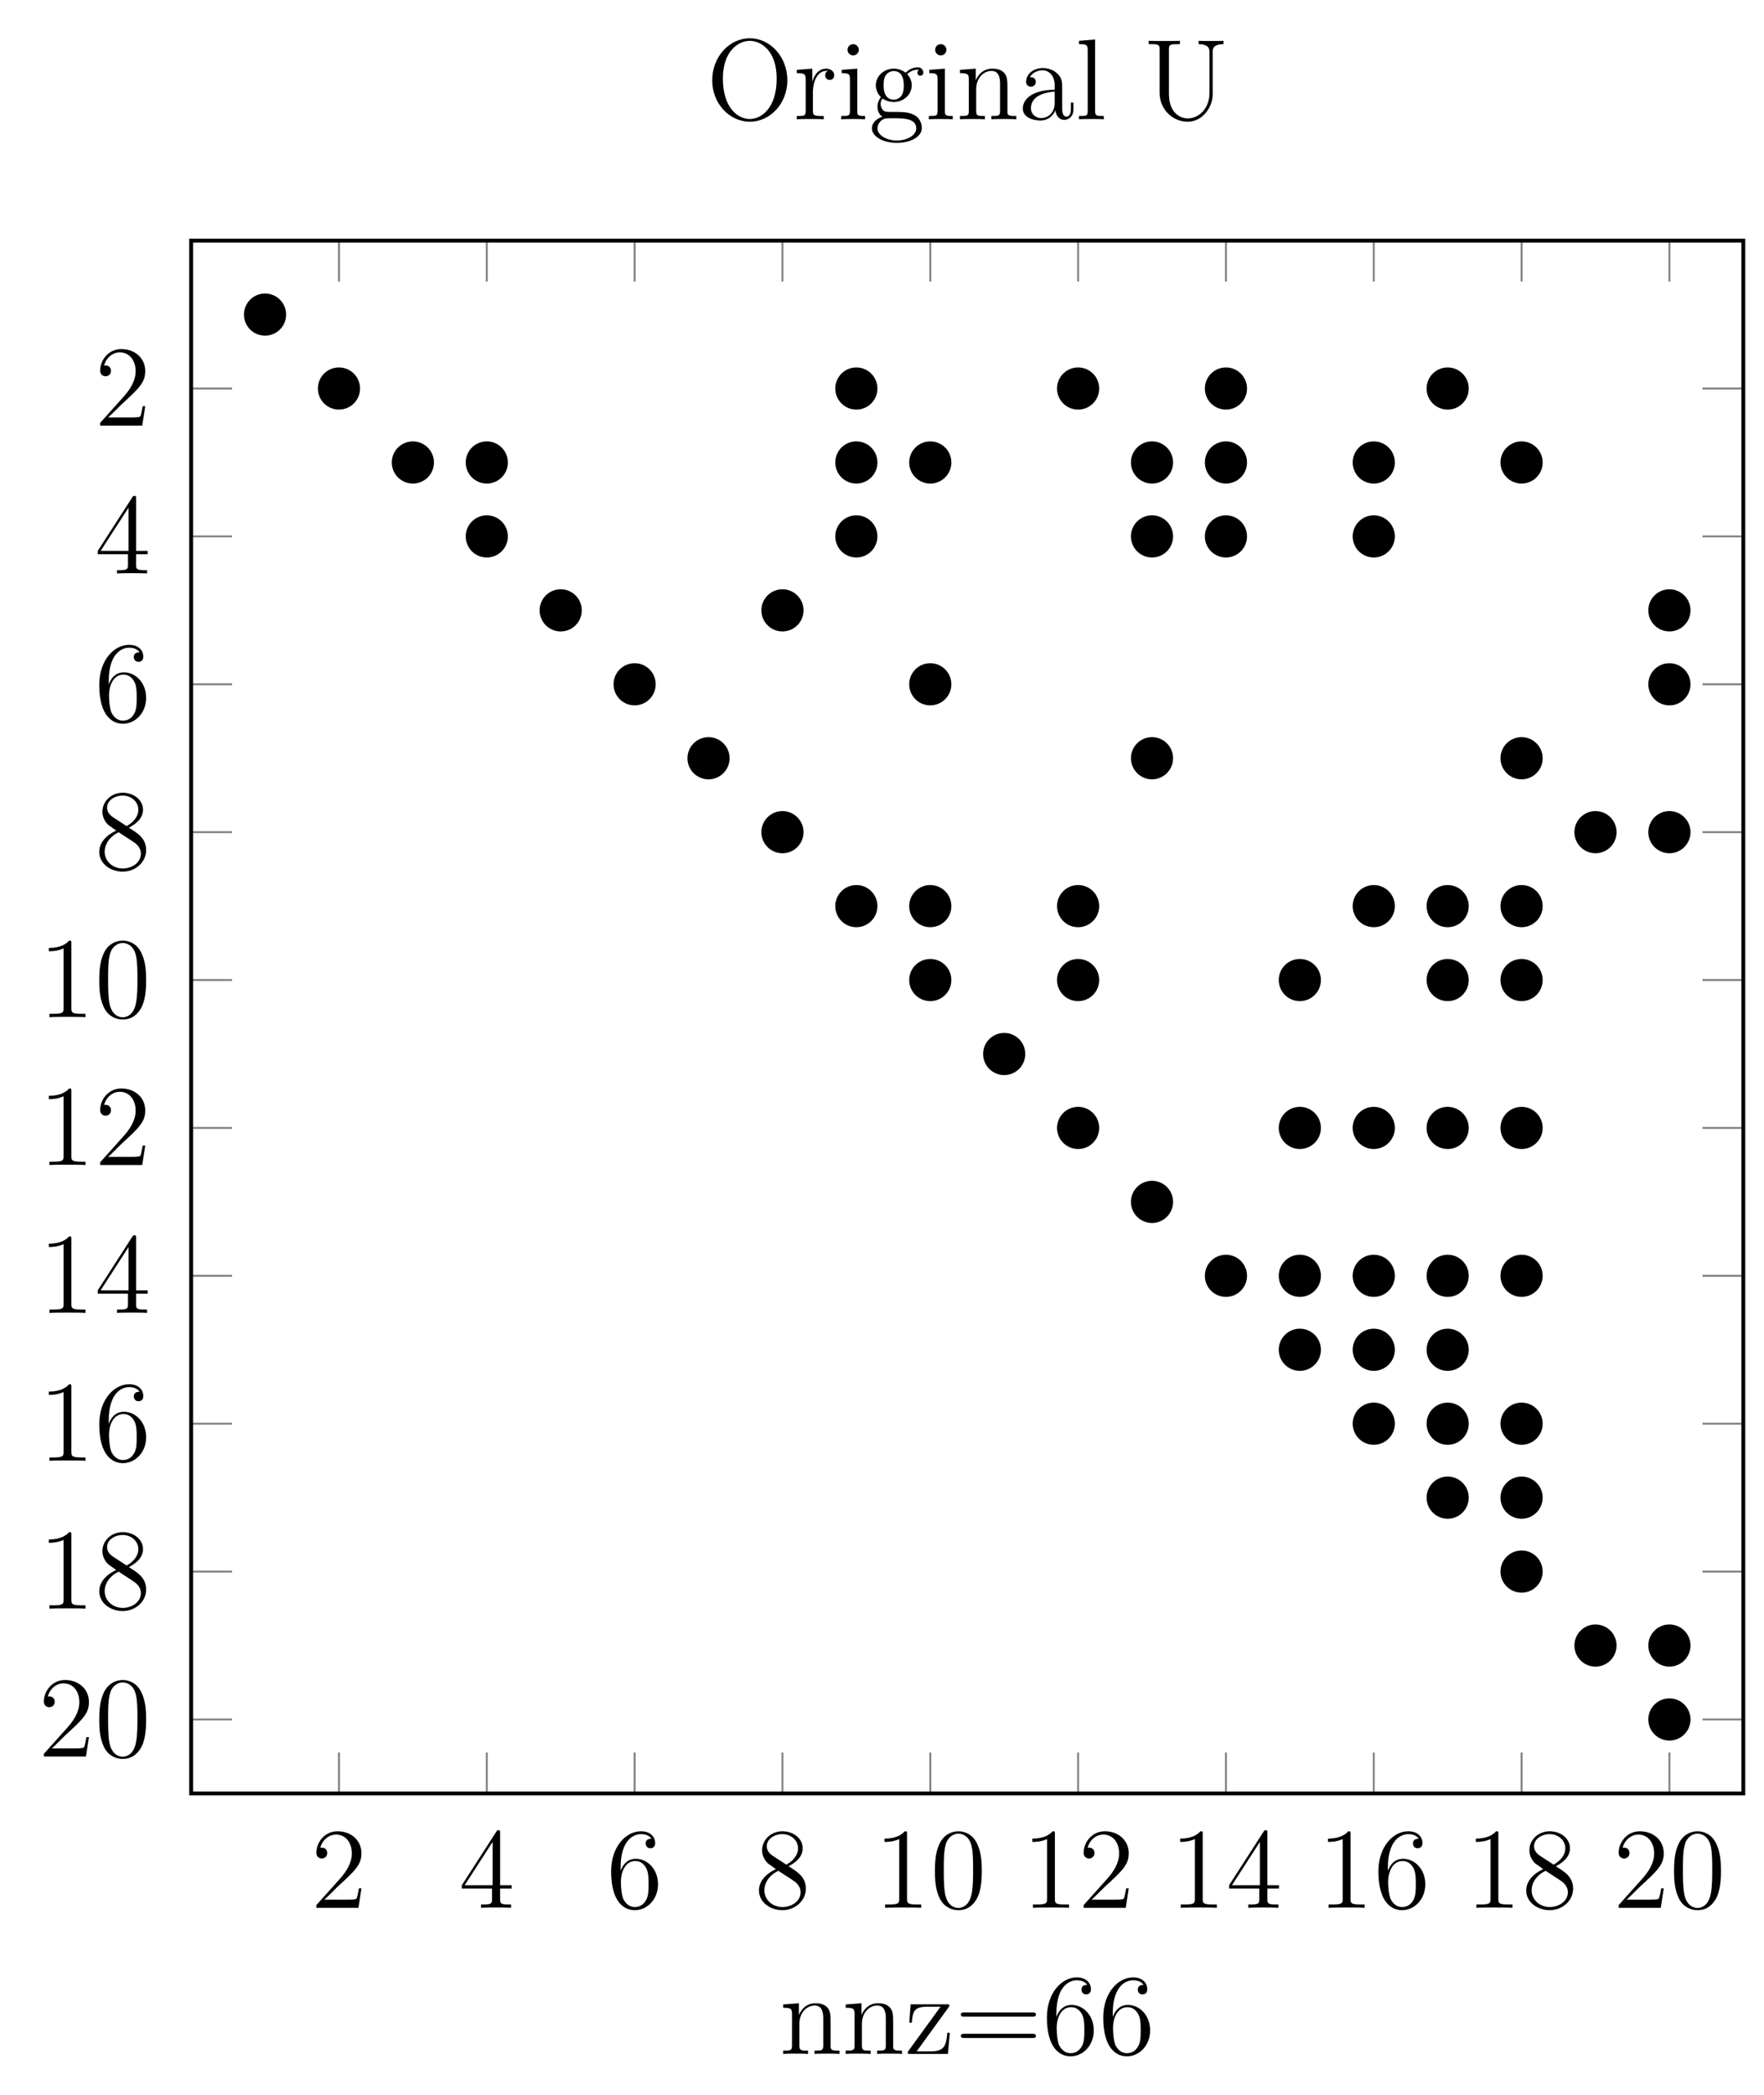 <?xml version="1.0" encoding="UTF-8"?>
<svg xmlns="http://www.w3.org/2000/svg" xmlns:xlink="http://www.w3.org/1999/xlink" width="183.42pt" height="217.72pt" viewBox="0 0 183.42 217.72" version="1.1">
<defs>
<g>
<symbol overflow="visible" id="glyph0-0">
<path style="stroke:none;" d=""/>
</symbol>
<symbol overflow="visible" id="glyph0-1">
<path style="stroke:none;" d="M 5.266 -2.016 L 5 -2.016 C 4.953 -1.812 4.859 -1.141 4.75 -0.953 C 4.656 -0.844 3.984 -0.844 3.625 -0.844 L 1.406 -0.844 C 1.734 -1.125 2.469 -1.891 2.766 -2.172 C 4.594 -3.844 5.266 -4.469 5.266 -5.656 C 5.266 -7.031 4.172 -7.953 2.781 -7.953 C 1.406 -7.953 0.578 -6.766 0.578 -5.734 C 0.578 -5.125 1.109 -5.125 1.141 -5.125 C 1.406 -5.125 1.703 -5.312 1.703 -5.688 C 1.703 -6.031 1.484 -6.25 1.141 -6.25 C 1.047 -6.25 1.016 -6.25 0.984 -6.234 C 1.203 -7.047 1.859 -7.609 2.625 -7.609 C 3.641 -7.609 4.266 -6.75 4.266 -5.656 C 4.266 -4.641 3.688 -3.75 3 -2.984 L 0.578 -0.281 L 0.578 0 L 4.953 0 Z M 5.266 -2.016 "/>
</symbol>
<symbol overflow="visible" id="glyph0-2">
<path style="stroke:none;" d="M 4.312 -7.781 C 4.312 -8.016 4.312 -8.062 4.141 -8.062 C 4.047 -8.062 4.016 -8.062 3.922 -7.922 L 0.328 -2.344 L 0.328 -2 L 3.469 -2 L 3.469 -0.906 C 3.469 -0.469 3.438 -0.344 2.562 -0.344 L 2.328 -0.344 L 2.328 0 C 2.609 -0.031 3.547 -0.031 3.891 -0.031 C 4.219 -0.031 5.172 -0.031 5.453 0 L 5.453 -0.344 L 5.219 -0.344 C 4.344 -0.344 4.312 -0.469 4.312 -0.906 L 4.312 -2 L 5.516 -2 L 5.516 -2.344 L 4.312 -2.344 Z M 3.531 -6.844 L 3.531 -2.344 L 0.625 -2.344 Z M 3.531 -6.844 "/>
</symbol>
<symbol overflow="visible" id="glyph0-3">
<path style="stroke:none;" d="M 1.469 -4.156 C 1.469 -7.188 2.938 -7.656 3.578 -7.656 C 4.016 -7.656 4.453 -7.531 4.672 -7.172 C 4.531 -7.172 4.078 -7.172 4.078 -6.688 C 4.078 -6.422 4.25 -6.188 4.562 -6.188 C 4.859 -6.188 5.062 -6.375 5.062 -6.719 C 5.062 -7.344 4.609 -7.953 3.578 -7.953 C 2.062 -7.953 0.484 -6.406 0.484 -3.781 C 0.484 -0.484 1.922 0.25 2.938 0.25 C 4.25 0.25 5.359 -0.891 5.359 -2.438 C 5.359 -4.031 4.25 -5.094 3.047 -5.094 C 1.984 -5.094 1.594 -4.172 1.469 -3.844 Z M 2.938 -0.078 C 2.188 -0.078 1.828 -0.734 1.719 -0.984 C 1.609 -1.297 1.5 -1.891 1.5 -2.719 C 1.5 -3.672 1.922 -4.859 3 -4.859 C 3.656 -4.859 4 -4.406 4.188 -4 C 4.375 -3.562 4.375 -2.969 4.375 -2.453 C 4.375 -1.844 4.375 -1.297 4.141 -0.844 C 3.844 -0.281 3.422 -0.078 2.938 -0.078 Z M 2.938 -0.078 "/>
</symbol>
<symbol overflow="visible" id="glyph0-4">
<path style="stroke:none;" d="M 3.562 -4.312 C 4.156 -4.641 5.031 -5.188 5.031 -6.188 C 5.031 -7.234 4.031 -7.953 2.922 -7.953 C 1.75 -7.953 0.812 -7.078 0.812 -5.984 C 0.812 -5.578 0.938 -5.172 1.266 -4.766 C 1.406 -4.609 1.406 -4.609 2.25 -4.016 C 1.094 -3.484 0.484 -2.672 0.484 -1.812 C 0.484 -0.531 1.703 0.25 2.922 0.25 C 4.25 0.25 5.359 -0.734 5.359 -1.984 C 5.359 -3.203 4.5 -3.734 3.562 -4.312 Z M 1.938 -5.391 C 1.781 -5.5 1.297 -5.812 1.297 -6.391 C 1.297 -7.172 2.109 -7.656 2.922 -7.656 C 3.781 -7.656 4.547 -7.047 4.547 -6.188 C 4.547 -5.453 4.016 -4.859 3.328 -4.484 Z M 2.5 -3.844 L 3.938 -2.906 C 4.25 -2.703 4.812 -2.328 4.812 -1.609 C 4.812 -0.688 3.891 -0.078 2.922 -0.078 C 1.906 -0.078 1.047 -0.812 1.047 -1.812 C 1.047 -2.734 1.719 -3.484 2.5 -3.844 Z M 2.5 -3.844 "/>
</symbol>
<symbol overflow="visible" id="glyph0-5">
<path style="stroke:none;" d="M 3.438 -7.656 C 3.438 -7.938 3.438 -7.953 3.203 -7.953 C 2.922 -7.625 2.312 -7.188 1.094 -7.188 L 1.094 -6.844 C 1.359 -6.844 1.953 -6.844 2.625 -7.141 L 2.625 -0.922 C 2.625 -0.484 2.578 -0.344 1.531 -0.344 L 1.156 -0.344 L 1.156 0 C 1.484 -0.031 2.641 -0.031 3.031 -0.031 C 3.438 -0.031 4.578 -0.031 4.906 0 L 4.906 -0.344 L 4.531 -0.344 C 3.484 -0.344 3.438 -0.484 3.438 -0.922 Z M 3.438 -7.656 "/>
</symbol>
<symbol overflow="visible" id="glyph0-6">
<path style="stroke:none;" d="M 5.359 -3.828 C 5.359 -4.812 5.297 -5.781 4.859 -6.688 C 4.375 -7.688 3.516 -7.953 2.922 -7.953 C 2.234 -7.953 1.391 -7.609 0.938 -6.609 C 0.609 -5.859 0.484 -5.109 0.484 -3.828 C 0.484 -2.672 0.578 -1.797 1 -0.938 C 1.469 -0.031 2.297 0.25 2.922 0.25 C 3.953 0.25 4.547 -0.375 4.906 -1.062 C 5.328 -1.953 5.359 -3.125 5.359 -3.828 Z M 2.922 0.016 C 2.531 0.016 1.75 -0.203 1.531 -1.5 C 1.406 -2.219 1.406 -3.125 1.406 -3.969 C 1.406 -4.953 1.406 -5.828 1.594 -6.531 C 1.797 -7.344 2.406 -7.703 2.922 -7.703 C 3.375 -7.703 4.062 -7.438 4.297 -6.406 C 4.453 -5.719 4.453 -4.781 4.453 -3.969 C 4.453 -3.172 4.453 -2.266 4.312 -1.531 C 4.094 -0.219 3.328 0.016 2.922 0.016 Z M 2.922 0.016 "/>
</symbol>
<symbol overflow="visible" id="glyph1-0">
<path style="stroke:none;" d=""/>
</symbol>
<symbol overflow="visible" id="glyph1-1">
<path style="stroke:none;" d="M 6.234 0 L 6.234 -0.344 C 5.625 -0.344 5.328 -0.344 5.312 -0.703 L 5.312 -2.906 C 5.312 -4.016 5.312 -4.344 5.047 -4.734 C 4.703 -5.203 4.141 -5.266 3.734 -5.266 C 2.562 -5.266 2.109 -4.281 2.016 -4.047 L 2.016 -5.266 L 0.375 -5.141 L 0.375 -4.797 C 1.188 -4.797 1.297 -4.703 1.297 -4.125 L 1.297 -0.891 C 1.297 -0.344 1.156 -0.344 0.375 -0.344 L 0.375 0 C 0.688 -0.031 1.344 -0.031 1.672 -0.031 C 2.016 -0.031 2.672 -0.031 2.969 0 L 2.969 -0.344 C 2.219 -0.344 2.062 -0.344 2.062 -0.891 L 2.062 -3.109 C 2.062 -4.359 2.891 -5.031 3.641 -5.031 C 4.375 -5.031 4.547 -4.422 4.547 -3.688 L 4.547 -0.891 C 4.547 -0.344 4.406 -0.344 3.641 -0.344 L 3.641 0 C 3.938 -0.031 4.594 -0.031 4.922 -0.031 C 5.266 -0.031 5.922 -0.031 6.234 0 Z M 6.234 0 "/>
</symbol>
<symbol overflow="visible" id="glyph1-2">
<path style="stroke:none;" d="M 4.703 -2.203 L 4.438 -2.203 C 4.328 -0.844 4.125 -0.266 2.703 -0.266 L 1.25 -0.266 L 4.547 -4.812 C 4.656 -4.953 4.656 -4.969 4.656 -5.016 C 4.656 -5.156 4.578 -5.156 4.375 -5.156 L 0.625 -5.156 L 0.484 -3.25 L 0.75 -3.25 C 0.828 -4.469 1.047 -4.906 2.359 -4.906 L 3.734 -4.906 L 0.328 -0.219 C 0.328 0 0.344 0 0.609 0 L 4.5 0 Z M 4.703 -2.203 "/>
</symbol>
<symbol overflow="visible" id="glyph1-3">
<path style="stroke:none;" d="M 8.453 -4.094 C 8.453 -4.312 8.25 -4.312 8.062 -4.312 L 1.031 -4.312 C 0.859 -4.312 0.641 -4.312 0.641 -4.094 C 0.641 -3.875 0.844 -3.875 1.031 -3.875 L 8.062 -3.875 C 8.234 -3.875 8.453 -3.875 8.453 -4.094 Z M 8.453 -1.859 C 8.453 -2.094 8.25 -2.094 8.062 -2.094 L 1.031 -2.094 C 0.859 -2.094 0.641 -2.094 0.641 -1.875 C 0.641 -1.656 0.844 -1.656 1.031 -1.656 L 8.062 -1.656 C 8.234 -1.656 8.453 -1.656 8.453 -1.859 Z M 8.453 -1.859 "/>
</symbol>
<symbol overflow="visible" id="glyph1-4">
<path style="stroke:none;" d="M 5.359 -2.438 C 5.359 -4.031 4.25 -5.094 3.047 -5.094 C 1.984 -5.094 1.594 -4.172 1.469 -3.844 L 1.469 -4.156 C 1.469 -7.188 2.938 -7.656 3.578 -7.656 C 4.016 -7.656 4.453 -7.531 4.672 -7.172 C 4.531 -7.172 4.078 -7.172 4.078 -6.688 C 4.078 -6.422 4.25 -6.188 4.562 -6.188 C 4.859 -6.188 5.062 -6.375 5.062 -6.719 C 5.062 -7.344 4.609 -7.953 3.578 -7.953 C 2.062 -7.953 0.484 -6.406 0.484 -3.781 C 0.484 -0.484 1.922 0.25 2.938 0.25 C 4.25 0.25 5.359 -0.891 5.359 -2.438 Z M 4.375 -2.453 C 4.375 -1.844 4.375 -1.297 4.141 -0.844 C 3.844 -0.281 3.422 -0.078 2.938 -0.078 C 2.188 -0.078 1.828 -0.734 1.719 -0.984 C 1.609 -1.297 1.5 -1.891 1.5 -2.719 C 1.5 -3.672 1.922 -4.859 3 -4.859 C 3.656 -4.859 4 -4.406 4.188 -4 C 4.375 -3.562 4.375 -2.969 4.375 -2.453 Z M 4.375 -2.453 "/>
</symbol>
<symbol overflow="visible" id="glyph1-5">
<path style="stroke:none;" d="M 8.453 -4.047 C 8.453 -6.531 6.641 -8.422 4.547 -8.422 C 2.422 -8.422 0.641 -6.5 0.641 -4.047 C 0.641 -1.625 2.453 0.25 4.547 0.25 C 6.688 0.25 8.453 -1.656 8.453 -4.047 Z M 7.344 -4.234 C 7.344 -1.125 5.719 -0.031 4.547 -0.031 C 3.328 -0.031 1.75 -1.172 1.75 -4.234 C 1.75 -7.156 3.422 -8.156 4.547 -8.156 C 5.719 -8.156 7.344 -7.125 7.344 -4.234 Z M 7.344 -4.234 "/>
</symbol>
<symbol overflow="visible" id="glyph1-6">
<path style="stroke:none;" d="M 4.219 -4.578 C 4.219 -4.938 3.891 -5.266 3.375 -5.266 C 2.359 -5.266 2.016 -4.172 1.953 -3.938 L 1.938 -3.938 L 1.938 -5.266 L 0.328 -5.141 L 0.328 -4.797 C 1.141 -4.797 1.25 -4.703 1.25 -4.125 L 1.25 -0.891 C 1.25 -0.344 1.109 -0.344 0.328 -0.344 L 0.328 0 C 0.672 -0.031 1.328 -0.031 1.688 -0.031 C 2.016 -0.031 2.859 -0.031 3.125 0 L 3.125 -0.344 L 2.891 -0.344 C 2.016 -0.344 2 -0.484 2 -0.906 L 2 -2.781 C 2 -3.938 2.469 -5.031 3.391 -5.031 C 3.484 -5.031 3.516 -5.031 3.562 -5.016 C 3.469 -4.969 3.281 -4.906 3.281 -4.578 C 3.281 -4.234 3.547 -4.094 3.734 -4.094 C 3.984 -4.094 4.219 -4.25 4.219 -4.578 Z M 4.219 -4.578 "/>
</symbol>
<symbol overflow="visible" id="glyph1-7">
<path style="stroke:none;" d="M 2.875 0 L 2.875 -0.344 C 2.109 -0.344 2.062 -0.406 2.062 -0.875 L 2.062 -5.266 L 0.438 -5.141 L 0.438 -4.797 C 1.188 -4.797 1.297 -4.719 1.297 -4.141 L 1.297 -0.891 C 1.297 -0.344 1.172 -0.344 0.391 -0.344 L 0.391 0 C 0.734 -0.031 1.297 -0.031 1.656 -0.031 C 1.781 -0.031 2.469 -0.031 2.875 0 Z M 2.219 -7.219 C 2.219 -7.578 1.922 -7.812 1.641 -7.812 C 1.297 -7.812 1.047 -7.547 1.047 -7.219 C 1.047 -6.906 1.312 -6.641 1.625 -6.641 C 1.984 -6.641 2.219 -6.938 2.219 -7.219 Z M 2.219 -7.219 "/>
</symbol>
<symbol overflow="visible" id="glyph1-8">
<path style="stroke:none;" d="M 5.672 -4.859 C 5.672 -5.062 5.516 -5.406 5.094 -5.406 C 4.469 -5.406 4 -5.016 3.844 -4.844 C 3.484 -5.109 3.062 -5.266 2.609 -5.266 C 1.531 -5.266 0.734 -4.453 0.734 -3.531 C 0.734 -2.859 1.141 -2.422 1.266 -2.312 C 1.125 -2.125 0.906 -1.781 0.906 -1.312 C 0.906 -0.625 1.328 -0.328 1.422 -0.266 C 0.875 -0.109 0.328 0.328 0.328 0.938 C 0.328 1.766 1.453 2.453 2.922 2.453 C 4.344 2.453 5.516 1.812 5.516 0.922 C 5.516 0.625 5.438 -0.078 4.719 -0.453 C 4.109 -0.766 3.516 -0.766 2.484 -0.766 C 1.75 -0.766 1.672 -0.766 1.453 -0.984 C 1.344 -1.109 1.234 -1.344 1.234 -1.594 C 1.234 -1.797 1.297 -2 1.422 -2.156 C 1.984 -1.797 2.469 -1.797 2.594 -1.797 C 3.672 -1.797 4.469 -2.609 4.469 -3.531 C 4.469 -3.844 4.375 -4.297 4 -4.688 C 4.453 -5.156 5.016 -5.156 5.078 -5.156 C 5.125 -5.156 5.188 -5.156 5.234 -5.141 C 5.109 -5.094 5.062 -4.969 5.062 -4.844 C 5.062 -4.672 5.172 -4.531 5.359 -4.531 C 5.469 -4.531 5.672 -4.594 5.672 -4.859 Z M 3.641 -3.531 C 3.641 -3.328 3.641 -2.828 3.438 -2.516 C 3.219 -2.156 2.859 -2.047 2.609 -2.047 C 1.547 -2.047 1.547 -3.25 1.547 -3.531 C 1.547 -3.734 1.547 -4.234 1.75 -4.547 C 1.984 -4.906 2.344 -5.016 2.594 -5.016 C 3.641 -5.016 3.641 -3.812 3.641 -3.531 Z M 4.938 0.938 C 4.938 1.641 4.031 2.203 2.922 2.203 C 1.781 2.203 0.906 1.609 0.906 0.938 C 0.906 0.844 0.938 0.375 1.391 0.062 C 1.656 -0.109 1.75 -0.109 2.594 -0.109 C 3.578 -0.109 4.938 -0.109 4.938 0.938 Z M 4.938 0.938 "/>
</symbol>
<symbol overflow="visible" id="glyph1-9">
<path style="stroke:none;" d="M 5.672 -1.062 L 5.672 -1.734 L 5.406 -1.734 L 5.406 -1.062 C 5.406 -0.375 5.109 -0.281 4.953 -0.281 C 4.5 -0.281 4.5 -0.922 4.5 -1.094 L 4.5 -3.188 C 4.5 -3.844 4.5 -4.312 3.969 -4.781 C 3.547 -5.156 3.016 -5.328 2.484 -5.328 C 1.5 -5.328 0.75 -4.688 0.75 -3.906 C 0.75 -3.562 0.984 -3.391 1.25 -3.391 C 1.547 -3.391 1.75 -3.594 1.75 -3.891 C 1.75 -4.375 1.312 -4.375 1.141 -4.375 C 1.406 -4.875 1.984 -5.094 2.469 -5.094 C 3.016 -5.094 3.719 -4.641 3.719 -3.562 L 3.719 -3.078 C 1.312 -3.047 0.406 -2.047 0.406 -1.125 C 0.406 -0.172 1.5 0.125 2.234 0.125 C 3.031 0.125 3.562 -0.359 3.797 -0.938 C 3.844 -0.375 4.203 0.062 4.719 0.062 C 4.969 0.062 5.672 -0.109 5.672 -1.062 Z M 3.719 -1.688 C 3.719 -0.516 2.844 -0.125 2.328 -0.125 C 1.75 -0.125 1.25 -0.547 1.25 -1.125 C 1.25 -2.703 3.281 -2.844 3.719 -2.875 Z M 3.719 -1.688 "/>
</symbol>
<symbol overflow="visible" id="glyph1-10">
<path style="stroke:none;" d="M 2.969 0 L 2.969 -0.344 C 2.203 -0.344 2.062 -0.344 2.062 -0.891 L 2.062 -8.297 L 0.391 -8.156 L 0.391 -7.812 C 1.203 -7.812 1.297 -7.734 1.297 -7.141 L 1.297 -0.891 C 1.297 -0.344 1.172 -0.344 0.391 -0.344 L 0.391 0 C 0.734 -0.031 1.312 -0.031 1.672 -0.031 C 2.031 -0.031 2.625 -0.031 2.969 0 Z M 2.969 0 "/>
</symbol>
<symbol overflow="visible" id="glyph1-11">
<path style="stroke:none;" d="M 8.266 -7.812 L 8.266 -8.156 C 7.953 -8.141 7.312 -8.141 6.984 -8.141 C 6.641 -8.141 5.984 -8.141 5.672 -8.156 L 5.672 -7.812 C 6.812 -7.812 6.812 -7.25 6.812 -6.938 L 6.812 -2.75 C 6.812 -1.078 5.672 -0.094 4.547 -0.094 C 3.844 -0.094 2.594 -0.578 2.594 -2.672 L 2.594 -7.25 C 2.594 -7.703 2.625 -7.812 3.484 -7.812 L 3.734 -7.812 L 3.734 -8.156 C 3.438 -8.141 2.469 -8.141 2.109 -8.141 C 1.75 -8.141 0.781 -8.141 0.484 -8.156 L 0.484 -7.812 L 0.734 -7.812 C 1.594 -7.812 1.625 -7.703 1.625 -7.25 L 1.625 -2.734 C 1.625 -1 3.016 0.25 4.531 0.25 C 6.188 0.25 7.141 -1.375 7.141 -2.562 L 7.141 -7.094 C 7.141 -7.812 8.062 -7.812 8.266 -7.812 Z M 8.266 -7.812 "/>
</symbol>
</g>
</defs>
<g id="surface1">
<path style="fill:none;stroke-width:0.199;stroke-linecap:butt;stroke-linejoin:miter;stroke:rgb(50%,50%,50%);stroke-opacity:1;stroke-miterlimit:10;" d="M 15.372 0.001 L 15.372 -4.253 M 30.743 0.001 L 30.743 -4.253 M 46.114 0.001 L 46.114 -4.253 M 61.485 0.001 L 61.485 -4.253 M 76.856 0.001 L 76.856 -4.253 M 92.228 0.001 L 92.228 -4.253 M 107.599 0.001 L 107.599 -4.253 M 122.97 0.001 L 122.97 -4.253 M 138.341 0.001 L 138.341 -4.253 M 153.712 0.001 L 153.712 -4.253 M 15.372 -161.397 L 15.372 -157.143 M 30.743 -161.397 L 30.743 -157.143 M 46.114 -161.397 L 46.114 -157.143 M 61.485 -161.397 L 61.485 -157.143 M 76.856 -161.397 L 76.856 -157.143 M 92.228 -161.397 L 92.228 -157.143 M 107.599 -161.397 L 107.599 -157.143 M 122.97 -161.397 L 122.97 -157.143 M 138.341 -161.397 L 138.341 -157.143 M 153.712 -161.397 L 153.712 -157.143 " transform="matrix(1,0,0,-1,19.874,25.013)"/>
<path style="fill:none;stroke-width:0.199;stroke-linecap:butt;stroke-linejoin:miter;stroke:rgb(50%,50%,50%);stroke-opacity:1;stroke-miterlimit:10;" d="M 0.001 -15.37 L 4.251 -15.37 M 0.001 -30.741 L 4.251 -30.741 M 0.001 -46.112 L 4.251 -46.112 M 0.001 -61.483 L 4.251 -61.483 M 0.001 -76.854 L 4.251 -76.854 M 0.001 -92.225 L 4.251 -92.225 M 0.001 -107.596 L 4.251 -107.596 M 0.001 -122.967 L 4.251 -122.967 M 0.001 -138.339 L 4.251 -138.339 M 0.001 -153.71 L 4.251 -153.71 M 161.396 -15.37 L 157.146 -15.37 M 161.396 -30.741 L 157.146 -30.741 M 161.396 -46.112 L 157.146 -46.112 M 161.396 -61.483 L 157.146 -61.483 M 161.396 -76.854 L 157.146 -76.854 M 161.396 -92.225 L 157.146 -92.225 M 161.396 -107.596 L 157.146 -107.596 M 161.396 -122.967 L 157.146 -122.967 M 161.396 -138.339 L 157.146 -138.339 M 161.396 -153.71 L 157.146 -153.71 " transform="matrix(1,0,0,-1,19.874,25.013)"/>
<path style="fill:none;stroke-width:0.399;stroke-linecap:butt;stroke-linejoin:miter;stroke:rgb(0%,0%,0%);stroke-opacity:1;stroke-miterlimit:10;" d="M 0.001 0.001 L 0.001 -161.397 L 161.396 -161.397 L 161.396 0.001 Z M 0.001 0.001 " transform="matrix(1,0,0,-1,19.874,25.013)"/>
<g style="fill:rgb(0%,0%,0%);fill-opacity:1;">
  <use xlink:href="#glyph0-1" x="32.318" y="198.297"/>
</g>
<g style="fill:rgb(0%,0%,0%);fill-opacity:1;">
  <use xlink:href="#glyph0-2" x="47.69" y="198.297"/>
</g>
<g style="fill:rgb(0%,0%,0%);fill-opacity:1;">
  <use xlink:href="#glyph0-3" x="63.061" y="198.297"/>
</g>
<g style="fill:rgb(0%,0%,0%);fill-opacity:1;">
  <use xlink:href="#glyph0-4" x="78.432" y="198.297"/>
</g>
<g style="fill:rgb(0%,0%,0%);fill-opacity:1;">
  <use xlink:href="#glyph0-5" x="90.876" y="198.297"/>
  <use xlink:href="#glyph0-6" x="96.729" y="198.297"/>
</g>
<g style="fill:rgb(0%,0%,0%);fill-opacity:1;">
  <use xlink:href="#glyph0-5" x="106.247" y="198.297"/>
  <use xlink:href="#glyph0-1" x="112.1" y="198.297"/>
</g>
<g style="fill:rgb(0%,0%,0%);fill-opacity:1;">
  <use xlink:href="#glyph0-5" x="121.618" y="198.297"/>
  <use xlink:href="#glyph0-2" x="127.471" y="198.297"/>
</g>
<g style="fill:rgb(0%,0%,0%);fill-opacity:1;">
  <use xlink:href="#glyph0-5" x="136.989" y="198.297"/>
  <use xlink:href="#glyph0-3" x="142.842" y="198.297"/>
</g>
<g style="fill:rgb(0%,0%,0%);fill-opacity:1;">
  <use xlink:href="#glyph0-5" x="152.36" y="198.297"/>
  <use xlink:href="#glyph0-4" x="158.213" y="198.297"/>
</g>
<g style="fill:rgb(0%,0%,0%);fill-opacity:1;">
  <use xlink:href="#glyph0-1" x="167.731" y="198.297"/>
  <use xlink:href="#glyph0-6" x="173.584" y="198.297"/>
</g>
<g style="fill:rgb(0%,0%,0%);fill-opacity:1;">
  <use xlink:href="#glyph0-1" x="9.837" y="44.236"/>
</g>
<g style="fill:rgb(0%,0%,0%);fill-opacity:1;">
  <use xlink:href="#glyph0-2" x="9.837" y="59.607"/>
</g>
<g style="fill:rgb(0%,0%,0%);fill-opacity:1;">
  <use xlink:href="#glyph0-3" x="9.837" y="74.978"/>
</g>
<g style="fill:rgb(0%,0%,0%);fill-opacity:1;">
  <use xlink:href="#glyph0-4" x="9.837" y="90.349"/>
</g>
<g style="fill:rgb(0%,0%,0%);fill-opacity:1;">
  <use xlink:href="#glyph0-5" x="3.984" y="105.72"/>
  <use xlink:href="#glyph0-6" x="9.837" y="105.72"/>
</g>
<g style="fill:rgb(0%,0%,0%);fill-opacity:1;">
  <use xlink:href="#glyph0-5" x="3.984" y="121.091"/>
  <use xlink:href="#glyph0-1" x="9.837" y="121.091"/>
</g>
<g style="fill:rgb(0%,0%,0%);fill-opacity:1;">
  <use xlink:href="#glyph0-5" x="3.984" y="136.462"/>
  <use xlink:href="#glyph0-2" x="9.837" y="136.462"/>
</g>
<g style="fill:rgb(0%,0%,0%);fill-opacity:1;">
  <use xlink:href="#glyph0-5" x="3.984" y="151.833"/>
  <use xlink:href="#glyph0-3" x="9.837" y="151.833"/>
</g>
<g style="fill:rgb(0%,0%,0%);fill-opacity:1;">
  <use xlink:href="#glyph0-5" x="3.984" y="167.204"/>
  <use xlink:href="#glyph0-4" x="9.837" y="167.204"/>
</g>
<g style="fill:rgb(0%,0%,0%);fill-opacity:1;">
  <use xlink:href="#glyph0-1" x="3.984" y="182.576"/>
  <use xlink:href="#glyph0-6" x="9.837" y="182.576"/>
</g>
<path style="fill-rule:nonzero;fill:rgb(0%,0%,0%);fill-opacity:1;stroke-width:0.399;stroke-linecap:butt;stroke-linejoin:miter;stroke:rgb(0%,0%,0%);stroke-opacity:1;stroke-miterlimit:10;" d="M 9.677 -7.686 C 9.677 -6.585 8.786 -5.694 7.685 -5.694 C 6.587 -5.694 5.692 -6.585 5.692 -7.686 C 5.692 -8.788 6.587 -9.678 7.685 -9.678 C 8.786 -9.678 9.677 -8.788 9.677 -7.686 Z M 9.677 -7.686 " transform="matrix(1,0,0,-1,19.874,25.013)"/>
<path style="fill-rule:nonzero;fill:rgb(0%,0%,0%);fill-opacity:1;stroke-width:0.399;stroke-linecap:butt;stroke-linejoin:miter;stroke:rgb(0%,0%,0%);stroke-opacity:1;stroke-miterlimit:10;" d="M 17.364 -15.37 C 17.364 -14.272 16.47 -13.378 15.372 -13.378 C 14.271 -13.378 13.38 -14.272 13.38 -15.37 C 13.38 -16.471 14.271 -17.362 15.372 -17.362 C 16.47 -17.362 17.364 -16.471 17.364 -15.37 Z M 17.364 -15.37 " transform="matrix(1,0,0,-1,19.874,25.013)"/>
<path style="fill-rule:nonzero;fill:rgb(0%,0%,0%);fill-opacity:1;stroke-width:0.399;stroke-linecap:butt;stroke-linejoin:miter;stroke:rgb(0%,0%,0%);stroke-opacity:1;stroke-miterlimit:10;" d="M 25.048 -23.057 C 25.048 -21.956 24.157 -21.065 23.056 -21.065 C 21.954 -21.065 21.064 -21.956 21.064 -23.057 C 21.064 -24.159 21.954 -25.049 23.056 -25.049 C 24.157 -25.049 25.048 -24.159 25.048 -23.057 Z M 25.048 -23.057 " transform="matrix(1,0,0,-1,19.874,25.013)"/>
<path style="fill-rule:nonzero;fill:rgb(0%,0%,0%);fill-opacity:1;stroke-width:0.399;stroke-linecap:butt;stroke-linejoin:miter;stroke:rgb(0%,0%,0%);stroke-opacity:1;stroke-miterlimit:10;" d="M 32.735 -23.057 C 32.735 -21.956 31.841 -21.065 30.743 -21.065 C 29.642 -21.065 28.751 -21.956 28.751 -23.057 C 28.751 -24.159 29.642 -25.049 30.743 -25.049 C 31.841 -25.049 32.735 -24.159 32.735 -23.057 Z M 32.735 -23.057 " transform="matrix(1,0,0,-1,19.874,25.013)"/>
<path style="fill-rule:nonzero;fill:rgb(0%,0%,0%);fill-opacity:1;stroke-width:0.399;stroke-linecap:butt;stroke-linejoin:miter;stroke:rgb(0%,0%,0%);stroke-opacity:1;stroke-miterlimit:10;" d="M 32.735 -30.741 C 32.735 -29.643 31.841 -28.749 30.743 -28.749 C 29.642 -28.749 28.751 -29.643 28.751 -30.741 C 28.751 -31.842 29.642 -32.733 30.743 -32.733 C 31.841 -32.733 32.735 -31.842 32.735 -30.741 Z M 32.735 -30.741 " transform="matrix(1,0,0,-1,19.874,25.013)"/>
<path style="fill-rule:nonzero;fill:rgb(0%,0%,0%);fill-opacity:1;stroke-width:0.399;stroke-linecap:butt;stroke-linejoin:miter;stroke:rgb(0%,0%,0%);stroke-opacity:1;stroke-miterlimit:10;" d="M 40.419 -38.428 C 40.419 -37.327 39.528 -36.436 38.427 -36.436 C 37.325 -36.436 36.435 -37.327 36.435 -38.428 C 36.435 -39.53 37.325 -40.421 38.427 -40.421 C 39.528 -40.421 40.419 -39.53 40.419 -38.428 Z M 40.419 -38.428 " transform="matrix(1,0,0,-1,19.874,25.013)"/>
<path style="fill-rule:nonzero;fill:rgb(0%,0%,0%);fill-opacity:1;stroke-width:0.399;stroke-linecap:butt;stroke-linejoin:miter;stroke:rgb(0%,0%,0%);stroke-opacity:1;stroke-miterlimit:10;" d="M 48.106 -46.112 C 48.106 -45.014 47.212 -44.12 46.114 -44.12 C 45.013 -44.12 44.122 -45.014 44.122 -46.112 C 44.122 -47.214 45.013 -48.104 46.114 -48.104 C 47.212 -48.104 48.106 -47.214 48.106 -46.112 Z M 48.106 -46.112 " transform="matrix(1,0,0,-1,19.874,25.013)"/>
<path style="fill-rule:nonzero;fill:rgb(0%,0%,0%);fill-opacity:1;stroke-width:0.399;stroke-linecap:butt;stroke-linejoin:miter;stroke:rgb(0%,0%,0%);stroke-opacity:1;stroke-miterlimit:10;" d="M 55.79 -53.8 C 55.79 -52.698 54.899 -51.807 53.798 -51.807 C 52.696 -51.807 51.806 -52.698 51.806 -53.8 C 51.806 -54.897 52.696 -55.792 53.798 -55.792 C 54.899 -55.792 55.79 -54.897 55.79 -53.8 Z M 55.79 -53.8 " transform="matrix(1,0,0,-1,19.874,25.013)"/>
<path style="fill-rule:nonzero;fill:rgb(0%,0%,0%);fill-opacity:1;stroke-width:0.399;stroke-linecap:butt;stroke-linejoin:miter;stroke:rgb(0%,0%,0%);stroke-opacity:1;stroke-miterlimit:10;" d="M 63.478 -38.428 C 63.478 -37.327 62.583 -36.436 61.485 -36.436 C 60.384 -36.436 59.493 -37.327 59.493 -38.428 C 59.493 -39.53 60.384 -40.421 61.485 -40.421 C 62.583 -40.421 63.478 -39.53 63.478 -38.428 Z M 63.478 -38.428 " transform="matrix(1,0,0,-1,19.874,25.013)"/>
<path style="fill-rule:nonzero;fill:rgb(0%,0%,0%);fill-opacity:1;stroke-width:0.399;stroke-linecap:butt;stroke-linejoin:miter;stroke:rgb(0%,0%,0%);stroke-opacity:1;stroke-miterlimit:10;" d="M 63.478 -61.483 C 63.478 -60.385 62.583 -59.491 61.485 -59.491 C 60.384 -59.491 59.493 -60.385 59.493 -61.483 C 59.493 -62.585 60.384 -63.475 61.485 -63.475 C 62.583 -63.475 63.478 -62.585 63.478 -61.483 Z M 63.478 -61.483 " transform="matrix(1,0,0,-1,19.874,25.013)"/>
<path style="fill-rule:nonzero;fill:rgb(0%,0%,0%);fill-opacity:1;stroke-width:0.399;stroke-linecap:butt;stroke-linejoin:miter;stroke:rgb(0%,0%,0%);stroke-opacity:1;stroke-miterlimit:10;" d="M 71.161 -15.37 C 71.161 -14.272 70.271 -13.378 69.169 -13.378 C 68.067 -13.378 67.177 -14.272 67.177 -15.37 C 67.177 -16.471 68.067 -17.362 69.169 -17.362 C 70.271 -17.362 71.161 -16.471 71.161 -15.37 Z M 71.161 -15.37 " transform="matrix(1,0,0,-1,19.874,25.013)"/>
<path style="fill-rule:nonzero;fill:rgb(0%,0%,0%);fill-opacity:1;stroke-width:0.399;stroke-linecap:butt;stroke-linejoin:miter;stroke:rgb(0%,0%,0%);stroke-opacity:1;stroke-miterlimit:10;" d="M 71.161 -23.057 C 71.161 -21.956 70.271 -21.065 69.169 -21.065 C 68.067 -21.065 67.177 -21.956 67.177 -23.057 C 67.177 -24.159 68.067 -25.049 69.169 -25.049 C 70.271 -25.049 71.161 -24.159 71.161 -23.057 Z M 71.161 -23.057 " transform="matrix(1,0,0,-1,19.874,25.013)"/>
<path style="fill-rule:nonzero;fill:rgb(0%,0%,0%);fill-opacity:1;stroke-width:0.399;stroke-linecap:butt;stroke-linejoin:miter;stroke:rgb(0%,0%,0%);stroke-opacity:1;stroke-miterlimit:10;" d="M 71.161 -30.741 C 71.161 -29.643 70.271 -28.749 69.169 -28.749 C 68.067 -28.749 67.177 -29.643 67.177 -30.741 C 67.177 -31.842 68.067 -32.733 69.169 -32.733 C 70.271 -32.733 71.161 -31.842 71.161 -30.741 Z M 71.161 -30.741 " transform="matrix(1,0,0,-1,19.874,25.013)"/>
<path style="fill-rule:nonzero;fill:rgb(0%,0%,0%);fill-opacity:1;stroke-width:0.399;stroke-linecap:butt;stroke-linejoin:miter;stroke:rgb(0%,0%,0%);stroke-opacity:1;stroke-miterlimit:10;" d="M 71.161 -69.171 C 71.161 -68.069 70.271 -67.178 69.169 -67.178 C 68.067 -67.178 67.177 -68.069 67.177 -69.171 C 67.177 -70.268 68.067 -71.163 69.169 -71.163 C 70.271 -71.163 71.161 -70.268 71.161 -69.171 Z M 71.161 -69.171 " transform="matrix(1,0,0,-1,19.874,25.013)"/>
<path style="fill-rule:nonzero;fill:rgb(0%,0%,0%);fill-opacity:1;stroke-width:0.399;stroke-linecap:butt;stroke-linejoin:miter;stroke:rgb(0%,0%,0%);stroke-opacity:1;stroke-miterlimit:10;" d="M 78.849 -23.057 C 78.849 -21.956 77.954 -21.065 76.856 -21.065 C 75.755 -21.065 74.864 -21.956 74.864 -23.057 C 74.864 -24.159 75.755 -25.049 76.856 -25.049 C 77.954 -25.049 78.849 -24.159 78.849 -23.057 Z M 78.849 -23.057 " transform="matrix(1,0,0,-1,19.874,25.013)"/>
<path style="fill-rule:nonzero;fill:rgb(0%,0%,0%);fill-opacity:1;stroke-width:0.399;stroke-linecap:butt;stroke-linejoin:miter;stroke:rgb(0%,0%,0%);stroke-opacity:1;stroke-miterlimit:10;" d="M 78.849 -46.112 C 78.849 -45.014 77.954 -44.12 76.856 -44.12 C 75.755 -44.12 74.864 -45.014 74.864 -46.112 C 74.864 -47.214 75.755 -48.104 76.856 -48.104 C 77.954 -48.104 78.849 -47.214 78.849 -46.112 Z M 78.849 -46.112 " transform="matrix(1,0,0,-1,19.874,25.013)"/>
<path style="fill-rule:nonzero;fill:rgb(0%,0%,0%);fill-opacity:1;stroke-width:0.399;stroke-linecap:butt;stroke-linejoin:miter;stroke:rgb(0%,0%,0%);stroke-opacity:1;stroke-miterlimit:10;" d="M 78.849 -69.171 C 78.849 -68.069 77.954 -67.178 76.856 -67.178 C 75.755 -67.178 74.864 -68.069 74.864 -69.171 C 74.864 -70.268 75.755 -71.163 76.856 -71.163 C 77.954 -71.163 78.849 -70.268 78.849 -69.171 Z M 78.849 -69.171 " transform="matrix(1,0,0,-1,19.874,25.013)"/>
<path style="fill-rule:nonzero;fill:rgb(0%,0%,0%);fill-opacity:1;stroke-width:0.399;stroke-linecap:butt;stroke-linejoin:miter;stroke:rgb(0%,0%,0%);stroke-opacity:1;stroke-miterlimit:10;" d="M 78.849 -76.854 C 78.849 -75.757 77.954 -74.862 76.856 -74.862 C 75.755 -74.862 74.864 -75.757 74.864 -76.854 C 74.864 -77.956 75.755 -78.846 76.856 -78.846 C 77.954 -78.846 78.849 -77.956 78.849 -76.854 Z M 78.849 -76.854 " transform="matrix(1,0,0,-1,19.874,25.013)"/>
<path style="fill-rule:nonzero;fill:rgb(0%,0%,0%);fill-opacity:1;stroke-width:0.399;stroke-linecap:butt;stroke-linejoin:miter;stroke:rgb(0%,0%,0%);stroke-opacity:1;stroke-miterlimit:10;" d="M 86.532 -84.542 C 86.532 -83.44 85.642 -82.549 84.54 -82.549 C 83.439 -82.549 82.548 -83.44 82.548 -84.542 C 82.548 -85.639 83.439 -86.534 84.54 -86.534 C 85.642 -86.534 86.532 -85.639 86.532 -84.542 Z M 86.532 -84.542 " transform="matrix(1,0,0,-1,19.874,25.013)"/>
<path style="fill-rule:nonzero;fill:rgb(0%,0%,0%);fill-opacity:1;stroke-width:0.399;stroke-linecap:butt;stroke-linejoin:miter;stroke:rgb(0%,0%,0%);stroke-opacity:1;stroke-miterlimit:10;" d="M 94.22 -15.37 C 94.22 -14.272 93.325 -13.378 92.228 -13.378 C 91.126 -13.378 90.235 -14.272 90.235 -15.37 C 90.235 -16.471 91.126 -17.362 92.228 -17.362 C 93.325 -17.362 94.22 -16.471 94.22 -15.37 Z M 94.22 -15.37 " transform="matrix(1,0,0,-1,19.874,25.013)"/>
<path style="fill-rule:nonzero;fill:rgb(0%,0%,0%);fill-opacity:1;stroke-width:0.399;stroke-linecap:butt;stroke-linejoin:miter;stroke:rgb(0%,0%,0%);stroke-opacity:1;stroke-miterlimit:10;" d="M 94.22 -69.171 C 94.22 -68.069 93.325 -67.178 92.228 -67.178 C 91.126 -67.178 90.235 -68.069 90.235 -69.171 C 90.235 -70.268 91.126 -71.163 92.228 -71.163 C 93.325 -71.163 94.22 -70.268 94.22 -69.171 Z M 94.22 -69.171 " transform="matrix(1,0,0,-1,19.874,25.013)"/>
<path style="fill-rule:nonzero;fill:rgb(0%,0%,0%);fill-opacity:1;stroke-width:0.399;stroke-linecap:butt;stroke-linejoin:miter;stroke:rgb(0%,0%,0%);stroke-opacity:1;stroke-miterlimit:10;" d="M 94.22 -76.854 C 94.22 -75.757 93.325 -74.862 92.228 -74.862 C 91.126 -74.862 90.235 -75.757 90.235 -76.854 C 90.235 -77.956 91.126 -78.846 92.228 -78.846 C 93.325 -78.846 94.22 -77.956 94.22 -76.854 Z M 94.22 -76.854 " transform="matrix(1,0,0,-1,19.874,25.013)"/>
<path style="fill-rule:nonzero;fill:rgb(0%,0%,0%);fill-opacity:1;stroke-width:0.399;stroke-linecap:butt;stroke-linejoin:miter;stroke:rgb(0%,0%,0%);stroke-opacity:1;stroke-miterlimit:10;" d="M 94.22 -92.225 C 94.22 -91.124 93.325 -90.233 92.228 -90.233 C 91.126 -90.233 90.235 -91.124 90.235 -92.225 C 90.235 -93.327 91.126 -94.217 92.228 -94.217 C 93.325 -94.217 94.22 -93.327 94.22 -92.225 Z M 94.22 -92.225 " transform="matrix(1,0,0,-1,19.874,25.013)"/>
<path style="fill-rule:nonzero;fill:rgb(0%,0%,0%);fill-opacity:1;stroke-width:0.399;stroke-linecap:butt;stroke-linejoin:miter;stroke:rgb(0%,0%,0%);stroke-opacity:1;stroke-miterlimit:10;" d="M 101.903 -23.057 C 101.903 -21.956 101.013 -21.065 99.911 -21.065 C 98.81 -21.065 97.919 -21.956 97.919 -23.057 C 97.919 -24.159 98.81 -25.049 99.911 -25.049 C 101.013 -25.049 101.903 -24.159 101.903 -23.057 Z M 101.903 -23.057 " transform="matrix(1,0,0,-1,19.874,25.013)"/>
<path style="fill-rule:nonzero;fill:rgb(0%,0%,0%);fill-opacity:1;stroke-width:0.399;stroke-linecap:butt;stroke-linejoin:miter;stroke:rgb(0%,0%,0%);stroke-opacity:1;stroke-miterlimit:10;" d="M 101.903 -30.741 C 101.903 -29.643 101.013 -28.749 99.911 -28.749 C 98.81 -28.749 97.919 -29.643 97.919 -30.741 C 97.919 -31.842 98.81 -32.733 99.911 -32.733 C 101.013 -32.733 101.903 -31.842 101.903 -30.741 Z M 101.903 -30.741 " transform="matrix(1,0,0,-1,19.874,25.013)"/>
<path style="fill-rule:nonzero;fill:rgb(0%,0%,0%);fill-opacity:1;stroke-width:0.399;stroke-linecap:butt;stroke-linejoin:miter;stroke:rgb(0%,0%,0%);stroke-opacity:1;stroke-miterlimit:10;" d="M 101.903 -53.8 C 101.903 -52.698 101.013 -51.807 99.911 -51.807 C 98.81 -51.807 97.919 -52.698 97.919 -53.8 C 97.919 -54.897 98.81 -55.792 99.911 -55.792 C 101.013 -55.792 101.903 -54.897 101.903 -53.8 Z M 101.903 -53.8 " transform="matrix(1,0,0,-1,19.874,25.013)"/>
<path style="fill-rule:nonzero;fill:rgb(0%,0%,0%);fill-opacity:1;stroke-width:0.399;stroke-linecap:butt;stroke-linejoin:miter;stroke:rgb(0%,0%,0%);stroke-opacity:1;stroke-miterlimit:10;" d="M 101.903 -99.913 C 101.903 -98.811 101.013 -97.921 99.911 -97.921 C 98.81 -97.921 97.919 -98.811 97.919 -99.913 C 97.919 -101.01 98.81 -101.905 99.911 -101.905 C 101.013 -101.905 101.903 -101.01 101.903 -99.913 Z M 101.903 -99.913 " transform="matrix(1,0,0,-1,19.874,25.013)"/>
<path style="fill-rule:nonzero;fill:rgb(0%,0%,0%);fill-opacity:1;stroke-width:0.399;stroke-linecap:butt;stroke-linejoin:miter;stroke:rgb(0%,0%,0%);stroke-opacity:1;stroke-miterlimit:10;" d="M 109.591 -15.37 C 109.591 -14.272 108.696 -13.378 107.599 -13.378 C 106.497 -13.378 105.606 -14.272 105.606 -15.37 C 105.606 -16.471 106.497 -17.362 107.599 -17.362 C 108.696 -17.362 109.591 -16.471 109.591 -15.37 Z M 109.591 -15.37 " transform="matrix(1,0,0,-1,19.874,25.013)"/>
<path style="fill-rule:nonzero;fill:rgb(0%,0%,0%);fill-opacity:1;stroke-width:0.399;stroke-linecap:butt;stroke-linejoin:miter;stroke:rgb(0%,0%,0%);stroke-opacity:1;stroke-miterlimit:10;" d="M 109.591 -23.057 C 109.591 -21.956 108.696 -21.065 107.599 -21.065 C 106.497 -21.065 105.606 -21.956 105.606 -23.057 C 105.606 -24.159 106.497 -25.049 107.599 -25.049 C 108.696 -25.049 109.591 -24.159 109.591 -23.057 Z M 109.591 -23.057 " transform="matrix(1,0,0,-1,19.874,25.013)"/>
<path style="fill-rule:nonzero;fill:rgb(0%,0%,0%);fill-opacity:1;stroke-width:0.399;stroke-linecap:butt;stroke-linejoin:miter;stroke:rgb(0%,0%,0%);stroke-opacity:1;stroke-miterlimit:10;" d="M 109.591 -30.741 C 109.591 -29.643 108.696 -28.749 107.599 -28.749 C 106.497 -28.749 105.606 -29.643 105.606 -30.741 C 105.606 -31.842 106.497 -32.733 107.599 -32.733 C 108.696 -32.733 109.591 -31.842 109.591 -30.741 Z M 109.591 -30.741 " transform="matrix(1,0,0,-1,19.874,25.013)"/>
<path style="fill-rule:nonzero;fill:rgb(0%,0%,0%);fill-opacity:1;stroke-width:0.399;stroke-linecap:butt;stroke-linejoin:miter;stroke:rgb(0%,0%,0%);stroke-opacity:1;stroke-miterlimit:10;" d="M 109.591 -107.596 C 109.591 -106.495 108.696 -105.604 107.599 -105.604 C 106.497 -105.604 105.606 -106.495 105.606 -107.596 C 105.606 -108.698 106.497 -109.589 107.599 -109.589 C 108.696 -109.589 109.591 -108.698 109.591 -107.596 Z M 109.591 -107.596 " transform="matrix(1,0,0,-1,19.874,25.013)"/>
<path style="fill-rule:nonzero;fill:rgb(0%,0%,0%);fill-opacity:1;stroke-width:0.399;stroke-linecap:butt;stroke-linejoin:miter;stroke:rgb(0%,0%,0%);stroke-opacity:1;stroke-miterlimit:10;" d="M 117.274 -76.854 C 117.274 -75.757 116.384 -74.862 115.282 -74.862 C 114.181 -74.862 113.29 -75.757 113.29 -76.854 C 113.29 -77.956 114.181 -78.846 115.282 -78.846 C 116.384 -78.846 117.274 -77.956 117.274 -76.854 Z M 117.274 -76.854 " transform="matrix(1,0,0,-1,19.874,25.013)"/>
<path style="fill-rule:nonzero;fill:rgb(0%,0%,0%);fill-opacity:1;stroke-width:0.399;stroke-linecap:butt;stroke-linejoin:miter;stroke:rgb(0%,0%,0%);stroke-opacity:1;stroke-miterlimit:10;" d="M 117.274 -92.225 C 117.274 -91.124 116.384 -90.233 115.282 -90.233 C 114.181 -90.233 113.29 -91.124 113.29 -92.225 C 113.29 -93.327 114.181 -94.217 115.282 -94.217 C 116.384 -94.217 117.274 -93.327 117.274 -92.225 Z M 117.274 -92.225 " transform="matrix(1,0,0,-1,19.874,25.013)"/>
<path style="fill-rule:nonzero;fill:rgb(0%,0%,0%);fill-opacity:1;stroke-width:0.399;stroke-linecap:butt;stroke-linejoin:miter;stroke:rgb(0%,0%,0%);stroke-opacity:1;stroke-miterlimit:10;" d="M 117.274 -107.596 C 117.274 -106.495 116.384 -105.604 115.282 -105.604 C 114.181 -105.604 113.29 -106.495 113.29 -107.596 C 113.29 -108.698 114.181 -109.589 115.282 -109.589 C 116.384 -109.589 117.274 -108.698 117.274 -107.596 Z M 117.274 -107.596 " transform="matrix(1,0,0,-1,19.874,25.013)"/>
<path style="fill-rule:nonzero;fill:rgb(0%,0%,0%);fill-opacity:1;stroke-width:0.399;stroke-linecap:butt;stroke-linejoin:miter;stroke:rgb(0%,0%,0%);stroke-opacity:1;stroke-miterlimit:10;" d="M 117.274 -115.284 C 117.274 -114.182 116.384 -113.292 115.282 -113.292 C 114.181 -113.292 113.29 -114.182 113.29 -115.284 C 113.29 -116.382 114.181 -117.276 115.282 -117.276 C 116.384 -117.276 117.274 -116.382 117.274 -115.284 Z M 117.274 -115.284 " transform="matrix(1,0,0,-1,19.874,25.013)"/>
<path style="fill-rule:nonzero;fill:rgb(0%,0%,0%);fill-opacity:1;stroke-width:0.399;stroke-linecap:butt;stroke-linejoin:miter;stroke:rgb(0%,0%,0%);stroke-opacity:1;stroke-miterlimit:10;" d="M 124.962 -23.057 C 124.962 -21.956 124.067 -21.065 122.97 -21.065 C 121.868 -21.065 120.978 -21.956 120.978 -23.057 C 120.978 -24.159 121.868 -25.049 122.97 -25.049 C 124.067 -25.049 124.962 -24.159 124.962 -23.057 Z M 124.962 -23.057 " transform="matrix(1,0,0,-1,19.874,25.013)"/>
<path style="fill-rule:nonzero;fill:rgb(0%,0%,0%);fill-opacity:1;stroke-width:0.399;stroke-linecap:butt;stroke-linejoin:miter;stroke:rgb(0%,0%,0%);stroke-opacity:1;stroke-miterlimit:10;" d="M 124.962 -30.741 C 124.962 -29.643 124.067 -28.749 122.97 -28.749 C 121.868 -28.749 120.978 -29.643 120.978 -30.741 C 120.978 -31.842 121.868 -32.733 122.97 -32.733 C 124.067 -32.733 124.962 -31.842 124.962 -30.741 Z M 124.962 -30.741 " transform="matrix(1,0,0,-1,19.874,25.013)"/>
<path style="fill-rule:nonzero;fill:rgb(0%,0%,0%);fill-opacity:1;stroke-width:0.399;stroke-linecap:butt;stroke-linejoin:miter;stroke:rgb(0%,0%,0%);stroke-opacity:1;stroke-miterlimit:10;" d="M 124.962 -69.171 C 124.962 -68.069 124.067 -67.178 122.97 -67.178 C 121.868 -67.178 120.978 -68.069 120.978 -69.171 C 120.978 -70.268 121.868 -71.163 122.97 -71.163 C 124.067 -71.163 124.962 -70.268 124.962 -69.171 Z M 124.962 -69.171 " transform="matrix(1,0,0,-1,19.874,25.013)"/>
<path style="fill-rule:nonzero;fill:rgb(0%,0%,0%);fill-opacity:1;stroke-width:0.399;stroke-linecap:butt;stroke-linejoin:miter;stroke:rgb(0%,0%,0%);stroke-opacity:1;stroke-miterlimit:10;" d="M 124.962 -92.225 C 124.962 -91.124 124.067 -90.233 122.97 -90.233 C 121.868 -90.233 120.978 -91.124 120.978 -92.225 C 120.978 -93.327 121.868 -94.217 122.97 -94.217 C 124.067 -94.217 124.962 -93.327 124.962 -92.225 Z M 124.962 -92.225 " transform="matrix(1,0,0,-1,19.874,25.013)"/>
<path style="fill-rule:nonzero;fill:rgb(0%,0%,0%);fill-opacity:1;stroke-width:0.399;stroke-linecap:butt;stroke-linejoin:miter;stroke:rgb(0%,0%,0%);stroke-opacity:1;stroke-miterlimit:10;" d="M 124.962 -107.596 C 124.962 -106.495 124.067 -105.604 122.97 -105.604 C 121.868 -105.604 120.978 -106.495 120.978 -107.596 C 120.978 -108.698 121.868 -109.589 122.97 -109.589 C 124.067 -109.589 124.962 -108.698 124.962 -107.596 Z M 124.962 -107.596 " transform="matrix(1,0,0,-1,19.874,25.013)"/>
<path style="fill-rule:nonzero;fill:rgb(0%,0%,0%);fill-opacity:1;stroke-width:0.399;stroke-linecap:butt;stroke-linejoin:miter;stroke:rgb(0%,0%,0%);stroke-opacity:1;stroke-miterlimit:10;" d="M 124.962 -115.284 C 124.962 -114.182 124.067 -113.292 122.97 -113.292 C 121.868 -113.292 120.978 -114.182 120.978 -115.284 C 120.978 -116.382 121.868 -117.276 122.97 -117.276 C 124.067 -117.276 124.962 -116.382 124.962 -115.284 Z M 124.962 -115.284 " transform="matrix(1,0,0,-1,19.874,25.013)"/>
<path style="fill-rule:nonzero;fill:rgb(0%,0%,0%);fill-opacity:1;stroke-width:0.399;stroke-linecap:butt;stroke-linejoin:miter;stroke:rgb(0%,0%,0%);stroke-opacity:1;stroke-miterlimit:10;" d="M 124.962 -122.967 C 124.962 -121.866 124.067 -120.975 122.97 -120.975 C 121.868 -120.975 120.978 -121.866 120.978 -122.967 C 120.978 -124.069 121.868 -124.96 122.97 -124.96 C 124.067 -124.96 124.962 -124.069 124.962 -122.967 Z M 124.962 -122.967 " transform="matrix(1,0,0,-1,19.874,25.013)"/>
<path style="fill-rule:nonzero;fill:rgb(0%,0%,0%);fill-opacity:1;stroke-width:0.399;stroke-linecap:butt;stroke-linejoin:miter;stroke:rgb(0%,0%,0%);stroke-opacity:1;stroke-miterlimit:10;" d="M 132.646 -15.37 C 132.646 -14.272 131.755 -13.378 130.653 -13.378 C 129.552 -13.378 128.661 -14.272 128.661 -15.37 C 128.661 -16.471 129.552 -17.362 130.653 -17.362 C 131.755 -17.362 132.646 -16.471 132.646 -15.37 Z M 132.646 -15.37 " transform="matrix(1,0,0,-1,19.874,25.013)"/>
<path style="fill-rule:nonzero;fill:rgb(0%,0%,0%);fill-opacity:1;stroke-width:0.399;stroke-linecap:butt;stroke-linejoin:miter;stroke:rgb(0%,0%,0%);stroke-opacity:1;stroke-miterlimit:10;" d="M 132.646 -69.171 C 132.646 -68.069 131.755 -67.178 130.653 -67.178 C 129.552 -67.178 128.661 -68.069 128.661 -69.171 C 128.661 -70.268 129.552 -71.163 130.653 -71.163 C 131.755 -71.163 132.646 -70.268 132.646 -69.171 Z M 132.646 -69.171 " transform="matrix(1,0,0,-1,19.874,25.013)"/>
<path style="fill-rule:nonzero;fill:rgb(0%,0%,0%);fill-opacity:1;stroke-width:0.399;stroke-linecap:butt;stroke-linejoin:miter;stroke:rgb(0%,0%,0%);stroke-opacity:1;stroke-miterlimit:10;" d="M 132.646 -76.854 C 132.646 -75.757 131.755 -74.862 130.653 -74.862 C 129.552 -74.862 128.661 -75.757 128.661 -76.854 C 128.661 -77.956 129.552 -78.846 130.653 -78.846 C 131.755 -78.846 132.646 -77.956 132.646 -76.854 Z M 132.646 -76.854 " transform="matrix(1,0,0,-1,19.874,25.013)"/>
<path style="fill-rule:nonzero;fill:rgb(0%,0%,0%);fill-opacity:1;stroke-width:0.399;stroke-linecap:butt;stroke-linejoin:miter;stroke:rgb(0%,0%,0%);stroke-opacity:1;stroke-miterlimit:10;" d="M 132.646 -92.225 C 132.646 -91.124 131.755 -90.233 130.653 -90.233 C 129.552 -90.233 128.661 -91.124 128.661 -92.225 C 128.661 -93.327 129.552 -94.217 130.653 -94.217 C 131.755 -94.217 132.646 -93.327 132.646 -92.225 Z M 132.646 -92.225 " transform="matrix(1,0,0,-1,19.874,25.013)"/>
<path style="fill-rule:nonzero;fill:rgb(0%,0%,0%);fill-opacity:1;stroke-width:0.399;stroke-linecap:butt;stroke-linejoin:miter;stroke:rgb(0%,0%,0%);stroke-opacity:1;stroke-miterlimit:10;" d="M 132.646 -107.596 C 132.646 -106.495 131.755 -105.604 130.653 -105.604 C 129.552 -105.604 128.661 -106.495 128.661 -107.596 C 128.661 -108.698 129.552 -109.589 130.653 -109.589 C 131.755 -109.589 132.646 -108.698 132.646 -107.596 Z M 132.646 -107.596 " transform="matrix(1,0,0,-1,19.874,25.013)"/>
<path style="fill-rule:nonzero;fill:rgb(0%,0%,0%);fill-opacity:1;stroke-width:0.399;stroke-linecap:butt;stroke-linejoin:miter;stroke:rgb(0%,0%,0%);stroke-opacity:1;stroke-miterlimit:10;" d="M 132.646 -115.284 C 132.646 -114.182 131.755 -113.292 130.653 -113.292 C 129.552 -113.292 128.661 -114.182 128.661 -115.284 C 128.661 -116.382 129.552 -117.276 130.653 -117.276 C 131.755 -117.276 132.646 -116.382 132.646 -115.284 Z M 132.646 -115.284 " transform="matrix(1,0,0,-1,19.874,25.013)"/>
<path style="fill-rule:nonzero;fill:rgb(0%,0%,0%);fill-opacity:1;stroke-width:0.399;stroke-linecap:butt;stroke-linejoin:miter;stroke:rgb(0%,0%,0%);stroke-opacity:1;stroke-miterlimit:10;" d="M 132.646 -122.967 C 132.646 -121.866 131.755 -120.975 130.653 -120.975 C 129.552 -120.975 128.661 -121.866 128.661 -122.967 C 128.661 -124.069 129.552 -124.96 130.653 -124.96 C 131.755 -124.96 132.646 -124.069 132.646 -122.967 Z M 132.646 -122.967 " transform="matrix(1,0,0,-1,19.874,25.013)"/>
<path style="fill-rule:nonzero;fill:rgb(0%,0%,0%);fill-opacity:1;stroke-width:0.399;stroke-linecap:butt;stroke-linejoin:miter;stroke:rgb(0%,0%,0%);stroke-opacity:1;stroke-miterlimit:10;" d="M 132.646 -130.655 C 132.646 -129.553 131.755 -128.663 130.653 -128.663 C 129.552 -128.663 128.661 -129.553 128.661 -130.655 C 128.661 -131.753 129.552 -132.647 130.653 -132.647 C 131.755 -132.647 132.646 -131.753 132.646 -130.655 Z M 132.646 -130.655 " transform="matrix(1,0,0,-1,19.874,25.013)"/>
<path style="fill-rule:nonzero;fill:rgb(0%,0%,0%);fill-opacity:1;stroke-width:0.399;stroke-linecap:butt;stroke-linejoin:miter;stroke:rgb(0%,0%,0%);stroke-opacity:1;stroke-miterlimit:10;" d="M 140.333 -23.057 C 140.333 -21.956 139.439 -21.065 138.341 -21.065 C 137.239 -21.065 136.345 -21.956 136.345 -23.057 C 136.345 -24.159 137.239 -25.049 138.341 -25.049 C 139.439 -25.049 140.333 -24.159 140.333 -23.057 Z M 140.333 -23.057 " transform="matrix(1,0,0,-1,19.874,25.013)"/>
<path style="fill-rule:nonzero;fill:rgb(0%,0%,0%);fill-opacity:1;stroke-width:0.399;stroke-linecap:butt;stroke-linejoin:miter;stroke:rgb(0%,0%,0%);stroke-opacity:1;stroke-miterlimit:10;" d="M 140.333 -53.8 C 140.333 -52.698 139.439 -51.807 138.341 -51.807 C 137.239 -51.807 136.345 -52.698 136.345 -53.8 C 136.345 -54.897 137.239 -55.792 138.341 -55.792 C 139.439 -55.792 140.333 -54.897 140.333 -53.8 Z M 140.333 -53.8 " transform="matrix(1,0,0,-1,19.874,25.013)"/>
<path style="fill-rule:nonzero;fill:rgb(0%,0%,0%);fill-opacity:1;stroke-width:0.399;stroke-linecap:butt;stroke-linejoin:miter;stroke:rgb(0%,0%,0%);stroke-opacity:1;stroke-miterlimit:10;" d="M 140.333 -69.171 C 140.333 -68.069 139.439 -67.178 138.341 -67.178 C 137.239 -67.178 136.345 -68.069 136.345 -69.171 C 136.345 -70.268 137.239 -71.163 138.341 -71.163 C 139.439 -71.163 140.333 -70.268 140.333 -69.171 Z M 140.333 -69.171 " transform="matrix(1,0,0,-1,19.874,25.013)"/>
<path style="fill-rule:nonzero;fill:rgb(0%,0%,0%);fill-opacity:1;stroke-width:0.399;stroke-linecap:butt;stroke-linejoin:miter;stroke:rgb(0%,0%,0%);stroke-opacity:1;stroke-miterlimit:10;" d="M 140.333 -76.854 C 140.333 -75.757 139.439 -74.862 138.341 -74.862 C 137.239 -74.862 136.345 -75.757 136.345 -76.854 C 136.345 -77.956 137.239 -78.846 138.341 -78.846 C 139.439 -78.846 140.333 -77.956 140.333 -76.854 Z M 140.333 -76.854 " transform="matrix(1,0,0,-1,19.874,25.013)"/>
<path style="fill-rule:nonzero;fill:rgb(0%,0%,0%);fill-opacity:1;stroke-width:0.399;stroke-linecap:butt;stroke-linejoin:miter;stroke:rgb(0%,0%,0%);stroke-opacity:1;stroke-miterlimit:10;" d="M 140.333 -92.225 C 140.333 -91.124 139.439 -90.233 138.341 -90.233 C 137.239 -90.233 136.345 -91.124 136.345 -92.225 C 136.345 -93.327 137.239 -94.217 138.341 -94.217 C 139.439 -94.217 140.333 -93.327 140.333 -92.225 Z M 140.333 -92.225 " transform="matrix(1,0,0,-1,19.874,25.013)"/>
<path style="fill-rule:nonzero;fill:rgb(0%,0%,0%);fill-opacity:1;stroke-width:0.399;stroke-linecap:butt;stroke-linejoin:miter;stroke:rgb(0%,0%,0%);stroke-opacity:1;stroke-miterlimit:10;" d="M 140.333 -107.596 C 140.333 -106.495 139.439 -105.604 138.341 -105.604 C 137.239 -105.604 136.345 -106.495 136.345 -107.596 C 136.345 -108.698 137.239 -109.589 138.341 -109.589 C 139.439 -109.589 140.333 -108.698 140.333 -107.596 Z M 140.333 -107.596 " transform="matrix(1,0,0,-1,19.874,25.013)"/>
<path style="fill-rule:nonzero;fill:rgb(0%,0%,0%);fill-opacity:1;stroke-width:0.399;stroke-linecap:butt;stroke-linejoin:miter;stroke:rgb(0%,0%,0%);stroke-opacity:1;stroke-miterlimit:10;" d="M 140.333 -122.967 C 140.333 -121.866 139.439 -120.975 138.341 -120.975 C 137.239 -120.975 136.345 -121.866 136.345 -122.967 C 136.345 -124.069 137.239 -124.96 138.341 -124.96 C 139.439 -124.96 140.333 -124.069 140.333 -122.967 Z M 140.333 -122.967 " transform="matrix(1,0,0,-1,19.874,25.013)"/>
<path style="fill-rule:nonzero;fill:rgb(0%,0%,0%);fill-opacity:1;stroke-width:0.399;stroke-linecap:butt;stroke-linejoin:miter;stroke:rgb(0%,0%,0%);stroke-opacity:1;stroke-miterlimit:10;" d="M 140.333 -130.655 C 140.333 -129.553 139.439 -128.663 138.341 -128.663 C 137.239 -128.663 136.345 -129.553 136.345 -130.655 C 136.345 -131.753 137.239 -132.647 138.341 -132.647 C 139.439 -132.647 140.333 -131.753 140.333 -130.655 Z M 140.333 -130.655 " transform="matrix(1,0,0,-1,19.874,25.013)"/>
<path style="fill-rule:nonzero;fill:rgb(0%,0%,0%);fill-opacity:1;stroke-width:0.399;stroke-linecap:butt;stroke-linejoin:miter;stroke:rgb(0%,0%,0%);stroke-opacity:1;stroke-miterlimit:10;" d="M 140.333 -138.339 C 140.333 -137.237 139.439 -136.346 138.341 -136.346 C 137.239 -136.346 136.345 -137.237 136.345 -138.339 C 136.345 -139.44 137.239 -140.331 138.341 -140.331 C 139.439 -140.331 140.333 -139.44 140.333 -138.339 Z M 140.333 -138.339 " transform="matrix(1,0,0,-1,19.874,25.013)"/>
<path style="fill-rule:nonzero;fill:rgb(0%,0%,0%);fill-opacity:1;stroke-width:0.399;stroke-linecap:butt;stroke-linejoin:miter;stroke:rgb(0%,0%,0%);stroke-opacity:1;stroke-miterlimit:10;" d="M 148.017 -61.483 C 148.017 -60.385 147.126 -59.491 146.024 -59.491 C 144.923 -59.491 144.032 -60.385 144.032 -61.483 C 144.032 -62.585 144.923 -63.475 146.024 -63.475 C 147.126 -63.475 148.017 -62.585 148.017 -61.483 Z M 148.017 -61.483 " transform="matrix(1,0,0,-1,19.874,25.013)"/>
<path style="fill-rule:nonzero;fill:rgb(0%,0%,0%);fill-opacity:1;stroke-width:0.399;stroke-linecap:butt;stroke-linejoin:miter;stroke:rgb(0%,0%,0%);stroke-opacity:1;stroke-miterlimit:10;" d="M 148.017 -146.026 C 148.017 -144.924 147.126 -144.034 146.024 -144.034 C 144.923 -144.034 144.032 -144.924 144.032 -146.026 C 144.032 -147.124 144.923 -148.018 146.024 -148.018 C 147.126 -148.018 148.017 -147.124 148.017 -146.026 Z M 148.017 -146.026 " transform="matrix(1,0,0,-1,19.874,25.013)"/>
<path style="fill-rule:nonzero;fill:rgb(0%,0%,0%);fill-opacity:1;stroke-width:0.399;stroke-linecap:butt;stroke-linejoin:miter;stroke:rgb(0%,0%,0%);stroke-opacity:1;stroke-miterlimit:10;" d="M 155.704 -38.428 C 155.704 -37.327 154.81 -36.436 153.712 -36.436 C 152.61 -36.436 151.716 -37.327 151.716 -38.428 C 151.716 -39.53 152.61 -40.421 153.712 -40.421 C 154.81 -40.421 155.704 -39.53 155.704 -38.428 Z M 155.704 -38.428 " transform="matrix(1,0,0,-1,19.874,25.013)"/>
<path style="fill-rule:nonzero;fill:rgb(0%,0%,0%);fill-opacity:1;stroke-width:0.399;stroke-linecap:butt;stroke-linejoin:miter;stroke:rgb(0%,0%,0%);stroke-opacity:1;stroke-miterlimit:10;" d="M 155.704 -46.112 C 155.704 -45.014 154.81 -44.12 153.712 -44.12 C 152.61 -44.12 151.716 -45.014 151.716 -46.112 C 151.716 -47.214 152.61 -48.104 153.712 -48.104 C 154.81 -48.104 155.704 -47.214 155.704 -46.112 Z M 155.704 -46.112 " transform="matrix(1,0,0,-1,19.874,25.013)"/>
<path style="fill-rule:nonzero;fill:rgb(0%,0%,0%);fill-opacity:1;stroke-width:0.399;stroke-linecap:butt;stroke-linejoin:miter;stroke:rgb(0%,0%,0%);stroke-opacity:1;stroke-miterlimit:10;" d="M 155.704 -61.483 C 155.704 -60.385 154.81 -59.491 153.712 -59.491 C 152.61 -59.491 151.716 -60.385 151.716 -61.483 C 151.716 -62.585 152.61 -63.475 153.712 -63.475 C 154.81 -63.475 155.704 -62.585 155.704 -61.483 Z M 155.704 -61.483 " transform="matrix(1,0,0,-1,19.874,25.013)"/>
<path style="fill-rule:nonzero;fill:rgb(0%,0%,0%);fill-opacity:1;stroke-width:0.399;stroke-linecap:butt;stroke-linejoin:miter;stroke:rgb(0%,0%,0%);stroke-opacity:1;stroke-miterlimit:10;" d="M 155.704 -146.026 C 155.704 -144.924 154.81 -144.034 153.712 -144.034 C 152.61 -144.034 151.716 -144.924 151.716 -146.026 C 151.716 -147.124 152.61 -148.018 153.712 -148.018 C 154.81 -148.018 155.704 -147.124 155.704 -146.026 Z M 155.704 -146.026 " transform="matrix(1,0,0,-1,19.874,25.013)"/>
<path style="fill-rule:nonzero;fill:rgb(0%,0%,0%);fill-opacity:1;stroke-width:0.399;stroke-linecap:butt;stroke-linejoin:miter;stroke:rgb(0%,0%,0%);stroke-opacity:1;stroke-miterlimit:10;" d="M 155.704 -153.71 C 155.704 -152.608 154.81 -151.717 153.712 -151.717 C 152.61 -151.717 151.716 -152.608 151.716 -153.71 C 151.716 -154.811 152.61 -155.702 153.712 -155.702 C 154.81 -155.702 155.704 -154.811 155.704 -153.71 Z M 155.704 -153.71 " transform="matrix(1,0,0,-1,19.874,25.013)"/>
<g style="fill:rgb(0%,0%,0%);fill-opacity:1;">
  <use xlink:href="#glyph1-1" x="81.055" y="213.487"/>
  <use xlink:href="#glyph1-1" x="87.559" y="213.487"/>
  <use xlink:href="#glyph1-2" x="94.062" y="213.487"/>
  <use xlink:href="#glyph1-3" x="99.263" y="213.487"/>
  <use xlink:href="#glyph1-4" x="108.373" y="213.487"/>
  <use xlink:href="#glyph1-4" x="114.231" y="213.487"/>
</g>
<g style="fill:rgb(0%,0%,0%);fill-opacity:1;">
  <use xlink:href="#glyph1-5" x="73.415" y="12.401"/>
  <use xlink:href="#glyph1-6" x="82.525" y="12.401"/>
  <use xlink:href="#glyph1-7" x="87.08" y="12.401"/>
  <use xlink:href="#glyph1-8" x="90.332" y="12.401"/>
  <use xlink:href="#glyph1-7" x="96.19" y="12.401"/>
  <use xlink:href="#glyph1-1" x="99.441" y="12.401"/>
  <use xlink:href="#glyph1-9" x="105.945" y="12.401"/>
  <use xlink:href="#glyph1-10" x="111.803" y="12.401"/>
</g>
<g style="fill:rgb(0%,0%,0%);fill-opacity:1;">
  <use xlink:href="#glyph1-11" x="118.952" y="12.401"/>
</g>
</g>
</svg>
